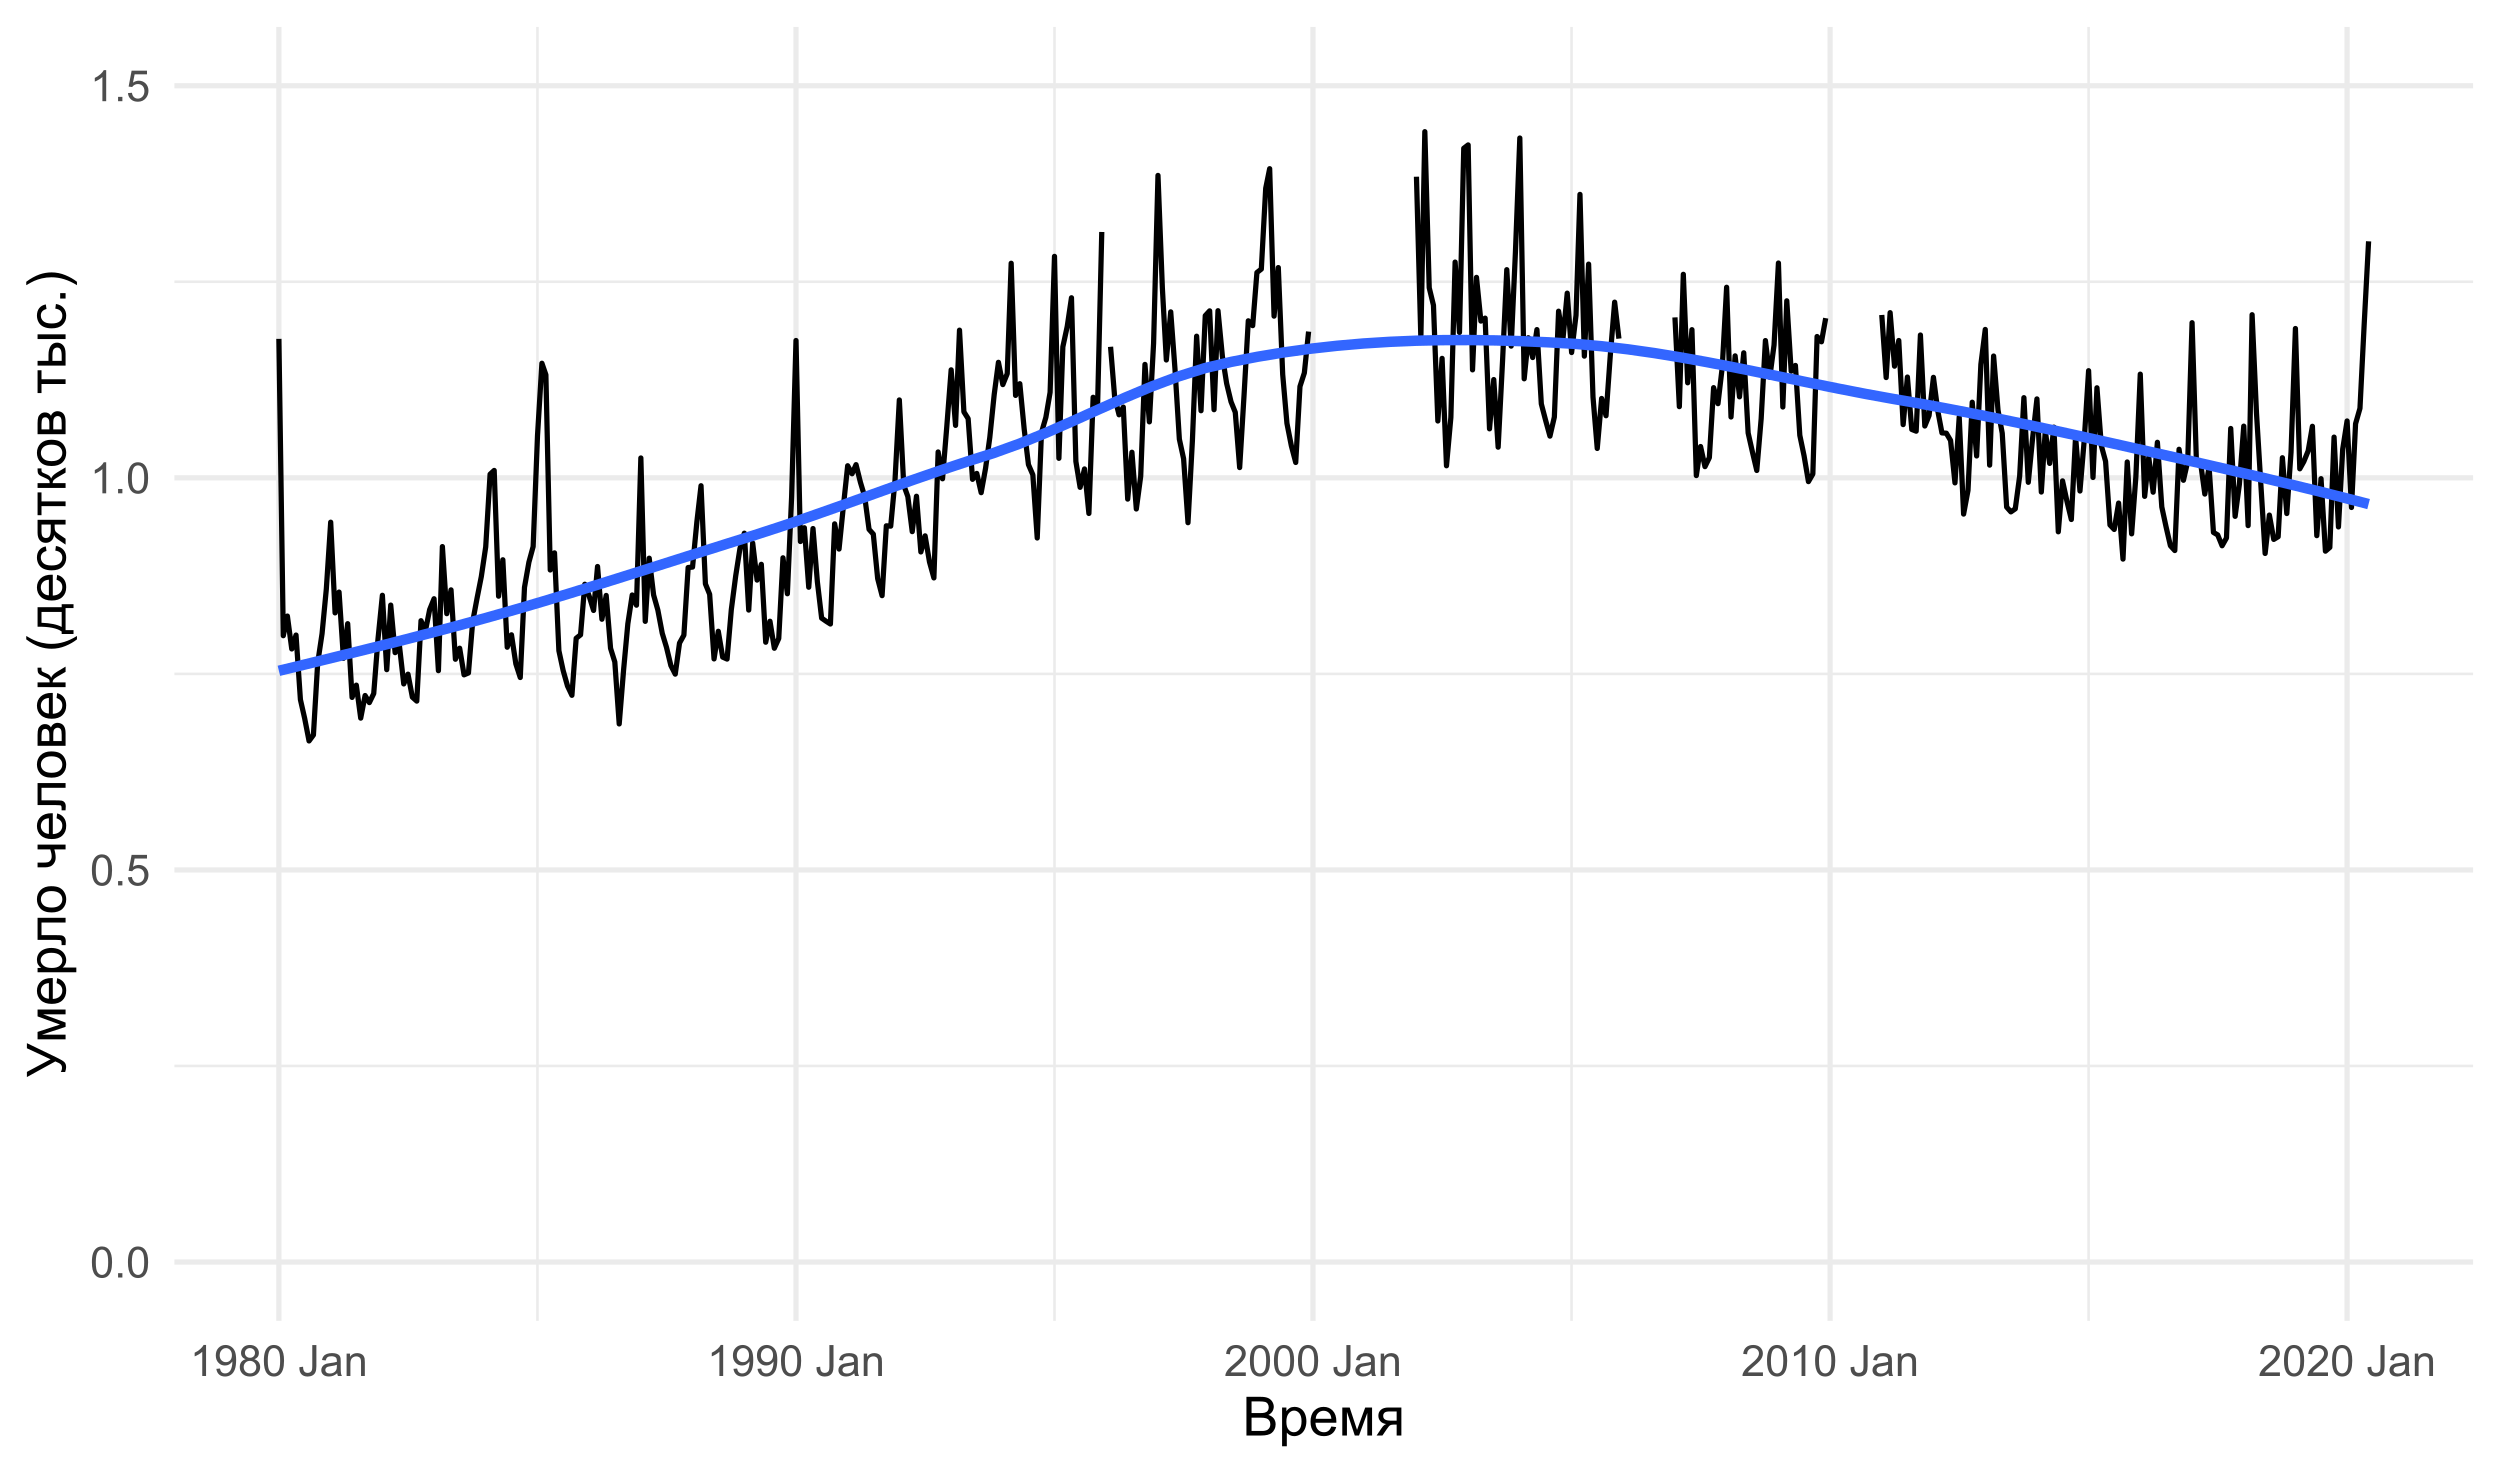 <?xml version="1.0" encoding="UTF-8"?>
<svg xmlns="http://www.w3.org/2000/svg" xmlns:xlink="http://www.w3.org/1999/xlink" width="509pt" height="300pt" viewBox="0 0 509 300" version="1.1">
<defs>
<g>
<symbol overflow="visible" id="glyph0-0">
<path style="stroke:none;" d="M 1.102 0 L 1.102 -5.5 L 5.5 -5.5 L 5.5 0 Z M 1.238 -0.137 L 5.363 -0.137 L 5.363 -5.363 L 1.238 -5.363 Z M 1.238 -0.137 "/>
</symbol>
<symbol overflow="visible" id="glyph0-1">
<path style="stroke:none;" d="M 0.367 -3.105 C 0.363 -3.848 0.438 -4.445 0.594 -4.902 C 0.742 -5.355 0.973 -5.707 1.277 -5.953 C 1.578 -6.199 1.957 -6.32 2.418 -6.324 C 2.754 -6.32 3.051 -6.254 3.309 -6.121 C 3.562 -5.984 3.773 -5.789 3.938 -5.531 C 4.102 -5.273 4.23 -4.961 4.328 -4.594 C 4.422 -4.227 4.469 -3.73 4.473 -3.105 C 4.469 -2.367 4.395 -1.77 4.242 -1.316 C 4.09 -0.859 3.863 -0.508 3.562 -0.262 C 3.258 -0.016 2.875 0.105 2.418 0.109 C 1.809 0.105 1.332 -0.109 0.988 -0.547 C 0.57 -1.066 0.363 -1.922 0.367 -3.105 Z M 1.16 -3.105 C 1.16 -2.07 1.281 -1.379 1.523 -1.039 C 1.766 -0.695 2.062 -0.527 2.418 -0.527 C 2.773 -0.527 3.074 -0.699 3.316 -1.043 C 3.559 -1.387 3.68 -2.074 3.68 -3.105 C 3.68 -4.145 3.559 -4.832 3.316 -5.172 C 3.074 -5.512 2.77 -5.684 2.41 -5.684 C 2.051 -5.684 1.77 -5.531 1.559 -5.234 C 1.293 -4.844 1.16 -4.137 1.16 -3.105 Z M 1.16 -3.105 "/>
</symbol>
<symbol overflow="visible" id="glyph0-2">
<path style="stroke:none;" d="M 0.801 0 L 0.801 -0.883 L 1.68 -0.883 L 1.68 0 Z M 0.801 0 "/>
</symbol>
<symbol overflow="visible" id="glyph0-3">
<path style="stroke:none;" d="M 0.367 -1.648 L 1.176 -1.719 C 1.234 -1.32 1.375 -1.023 1.594 -0.824 C 1.812 -0.625 2.078 -0.527 2.391 -0.527 C 2.762 -0.527 3.074 -0.668 3.336 -0.949 C 3.59 -1.23 3.719 -1.602 3.723 -2.066 C 3.719 -2.504 3.594 -2.852 3.348 -3.109 C 3.098 -3.363 2.773 -3.492 2.375 -3.492 C 2.125 -3.492 1.902 -3.434 1.703 -3.32 C 1.5 -3.207 1.344 -3.062 1.23 -2.883 L 0.504 -2.977 L 1.113 -6.215 L 4.246 -6.215 L 4.246 -5.473 L 1.73 -5.473 L 1.391 -3.781 C 1.766 -4.039 2.164 -4.172 2.582 -4.176 C 3.129 -4.172 3.594 -3.98 3.973 -3.605 C 4.352 -3.223 4.539 -2.734 4.543 -2.137 C 4.539 -1.562 4.375 -1.07 4.043 -0.656 C 3.637 -0.148 3.086 0.105 2.391 0.109 C 1.816 0.105 1.348 -0.051 0.984 -0.371 C 0.621 -0.691 0.414 -1.117 0.367 -1.648 Z M 0.367 -1.648 "/>
</symbol>
<symbol overflow="visible" id="glyph0-4">
<path style="stroke:none;" d="M 3.277 0 L 2.504 0 L 2.504 -4.93 C 2.316 -4.75 2.074 -4.574 1.773 -4.395 C 1.469 -4.215 1.195 -4.082 0.957 -3.996 L 0.957 -4.742 C 1.387 -4.941 1.766 -5.188 2.09 -5.48 C 2.414 -5.77 2.645 -6.051 2.781 -6.324 L 3.277 -6.324 Z M 3.277 0 "/>
</symbol>
<symbol overflow="visible" id="glyph0-5">
<path style="stroke:none;" d="M 0.48 -1.457 L 1.227 -1.527 C 1.285 -1.172 1.406 -0.918 1.586 -0.762 C 1.762 -0.605 1.988 -0.527 2.27 -0.527 C 2.504 -0.527 2.715 -0.582 2.895 -0.691 C 3.074 -0.801 3.219 -0.945 3.336 -1.129 C 3.445 -1.309 3.543 -1.555 3.621 -1.863 C 3.699 -2.172 3.738 -2.484 3.738 -2.809 C 3.738 -2.84 3.734 -2.895 3.734 -2.965 C 3.578 -2.715 3.367 -2.512 3.102 -2.363 C 2.828 -2.207 2.539 -2.133 2.23 -2.137 C 1.707 -2.133 1.266 -2.32 0.906 -2.703 C 0.543 -3.078 0.363 -3.578 0.367 -4.199 C 0.363 -4.836 0.551 -5.348 0.93 -5.738 C 1.305 -6.125 1.777 -6.32 2.348 -6.324 C 2.754 -6.32 3.129 -6.211 3.469 -5.992 C 3.809 -5.77 4.066 -5.457 4.242 -5.051 C 4.418 -4.641 4.504 -4.047 4.508 -3.277 C 4.504 -2.469 4.418 -1.828 4.246 -1.355 C 4.07 -0.875 3.809 -0.512 3.465 -0.266 C 3.117 -0.016 2.715 0.105 2.25 0.109 C 1.758 0.105 1.355 -0.027 1.043 -0.301 C 0.73 -0.574 0.543 -0.961 0.48 -1.457 Z M 3.648 -4.238 C 3.645 -4.676 3.527 -5.027 3.293 -5.293 C 3.055 -5.551 2.77 -5.684 2.441 -5.684 C 2.094 -5.684 1.793 -5.543 1.543 -5.262 C 1.285 -4.98 1.16 -4.617 1.16 -4.172 C 1.16 -3.77 1.281 -3.441 1.523 -3.195 C 1.766 -2.941 2.062 -2.816 2.418 -2.82 C 2.773 -2.816 3.066 -2.941 3.301 -3.195 C 3.527 -3.441 3.645 -3.789 3.648 -4.238 Z M 3.648 -4.238 "/>
</symbol>
<symbol overflow="visible" id="glyph0-6">
<path style="stroke:none;" d="M 1.555 -3.418 C 1.23 -3.531 0.992 -3.699 0.84 -3.918 C 0.684 -4.133 0.609 -4.395 0.609 -4.699 C 0.609 -5.156 0.773 -5.539 1.102 -5.855 C 1.43 -6.164 1.867 -6.32 2.418 -6.324 C 2.969 -6.32 3.41 -6.16 3.746 -5.844 C 4.078 -5.523 4.246 -5.137 4.25 -4.68 C 4.246 -4.387 4.172 -4.133 4.02 -3.918 C 3.863 -3.699 3.629 -3.531 3.32 -3.418 C 3.707 -3.285 4 -3.082 4.203 -2.805 C 4.402 -2.52 4.504 -2.184 4.508 -1.801 C 4.504 -1.258 4.312 -0.805 3.934 -0.441 C 3.551 -0.074 3.051 0.105 2.434 0.109 C 1.809 0.105 1.309 -0.074 0.926 -0.441 C 0.543 -0.809 0.352 -1.27 0.355 -1.82 C 0.352 -2.23 0.457 -2.574 0.668 -2.852 C 0.875 -3.125 1.168 -3.312 1.555 -3.418 Z M 1.402 -4.727 C 1.398 -4.426 1.496 -4.184 1.688 -3.996 C 1.879 -3.805 2.129 -3.707 2.438 -3.711 C 2.734 -3.707 2.977 -3.801 3.168 -3.992 C 3.355 -4.176 3.449 -4.406 3.453 -4.684 C 3.449 -4.965 3.352 -5.203 3.16 -5.398 C 2.961 -5.586 2.719 -5.684 2.43 -5.688 C 2.129 -5.684 1.883 -5.59 1.691 -5.402 C 1.496 -5.215 1.398 -4.988 1.402 -4.727 Z M 1.152 -1.816 C 1.148 -1.598 1.199 -1.383 1.309 -1.176 C 1.41 -0.969 1.566 -0.809 1.773 -0.695 C 1.98 -0.582 2.203 -0.527 2.441 -0.527 C 2.809 -0.527 3.113 -0.645 3.355 -0.883 C 3.594 -1.121 3.715 -1.426 3.719 -1.793 C 3.715 -2.164 3.59 -2.469 3.344 -2.715 C 3.094 -2.957 2.785 -3.082 2.414 -3.082 C 2.051 -3.082 1.75 -2.961 1.512 -2.719 C 1.27 -2.477 1.148 -2.176 1.152 -1.816 Z M 1.152 -1.816 "/>
</symbol>
<symbol overflow="visible" id="glyph0-7">
<path style="stroke:none;" d=""/>
</symbol>
<symbol overflow="visible" id="glyph0-8">
<path style="stroke:none;" d="M 0.254 -1.789 L 1.004 -1.891 C 1.02 -1.406 1.109 -1.078 1.273 -0.902 C 1.43 -0.723 1.652 -0.633 1.941 -0.637 C 2.148 -0.633 2.332 -0.68 2.484 -0.781 C 2.633 -0.875 2.734 -1.008 2.797 -1.172 C 2.852 -1.336 2.883 -1.598 2.883 -1.961 L 2.883 -6.301 L 3.719 -6.301 L 3.719 -2.008 C 3.715 -1.477 3.652 -1.066 3.527 -0.781 C 3.398 -0.488 3.195 -0.27 2.918 -0.117 C 2.641 0.031 2.316 0.105 1.945 0.109 C 1.391 0.105 0.965 -0.051 0.676 -0.367 C 0.379 -0.684 0.238 -1.156 0.254 -1.789 Z M 0.254 -1.789 "/>
</symbol>
<symbol overflow="visible" id="glyph0-9">
<path style="stroke:none;" d="M 3.559 -0.562 C 3.27 -0.32 2.996 -0.148 2.73 -0.047 C 2.465 0.051 2.18 0.098 1.879 0.102 C 1.375 0.098 0.988 -0.02 0.719 -0.266 C 0.449 -0.508 0.316 -0.82 0.316 -1.203 C 0.316 -1.422 0.367 -1.629 0.469 -1.816 C 0.57 -2 0.703 -2.148 0.871 -2.262 C 1.031 -2.371 1.215 -2.453 1.426 -2.516 C 1.574 -2.551 1.805 -2.59 2.113 -2.629 C 2.734 -2.703 3.195 -2.793 3.492 -2.895 C 3.492 -3 3.492 -3.066 3.496 -3.098 C 3.492 -3.41 3.418 -3.633 3.277 -3.766 C 3.074 -3.938 2.781 -4.023 2.398 -4.027 C 2.031 -4.023 1.762 -3.961 1.59 -3.836 C 1.414 -3.707 1.289 -3.48 1.207 -3.16 L 0.453 -3.262 C 0.516 -3.582 0.629 -3.844 0.789 -4.043 C 0.945 -4.242 1.172 -4.395 1.473 -4.504 C 1.77 -4.609 2.117 -4.664 2.508 -4.668 C 2.898 -4.664 3.215 -4.617 3.457 -4.527 C 3.699 -4.434 3.879 -4.32 3.996 -4.184 C 4.109 -4.043 4.188 -3.867 4.238 -3.656 C 4.258 -3.523 4.27 -3.285 4.273 -2.945 L 4.273 -1.914 C 4.27 -1.191 4.289 -0.734 4.324 -0.547 C 4.355 -0.352 4.418 -0.172 4.52 0 L 3.711 0 C 3.629 -0.16 3.578 -0.348 3.559 -0.562 Z M 3.492 -2.289 C 3.211 -2.172 2.789 -2.074 2.23 -2 C 1.91 -1.949 1.684 -1.898 1.555 -1.844 C 1.422 -1.785 1.32 -1.699 1.25 -1.59 C 1.176 -1.477 1.141 -1.355 1.145 -1.227 C 1.141 -1.016 1.219 -0.844 1.379 -0.707 C 1.531 -0.57 1.762 -0.504 2.062 -0.504 C 2.359 -0.504 2.621 -0.566 2.855 -0.699 C 3.086 -0.824 3.258 -1.004 3.367 -1.234 C 3.449 -1.406 3.492 -1.664 3.492 -2.008 Z M 3.492 -2.289 "/>
</symbol>
<symbol overflow="visible" id="glyph0-10">
<path style="stroke:none;" d="M 0.578 0 L 0.578 -4.562 L 1.277 -4.562 L 1.277 -3.914 C 1.609 -4.414 2.09 -4.664 2.727 -4.668 C 3 -4.664 3.254 -4.613 3.484 -4.52 C 3.715 -4.418 3.887 -4.289 4.004 -4.129 C 4.113 -3.969 4.195 -3.777 4.246 -3.559 C 4.273 -3.41 4.289 -3.16 4.289 -2.805 L 4.289 0 L 3.516 0 L 3.516 -2.777 C 3.516 -3.09 3.484 -3.324 3.426 -3.484 C 3.363 -3.637 3.258 -3.762 3.105 -3.855 C 2.949 -3.949 2.77 -3.996 2.566 -3.996 C 2.234 -3.996 1.949 -3.891 1.711 -3.68 C 1.469 -3.469 1.348 -3.07 1.352 -2.492 L 1.352 0 Z M 0.578 0 "/>
</symbol>
<symbol overflow="visible" id="glyph0-11">
<path style="stroke:none;" d="M 4.43 -0.742 L 4.43 0 L 0.266 0 C 0.258 -0.188 0.289 -0.367 0.355 -0.539 C 0.461 -0.82 0.629 -1.098 0.863 -1.375 C 1.094 -1.648 1.434 -1.965 1.879 -2.328 C 2.562 -2.887 3.023 -3.332 3.266 -3.664 C 3.5 -3.988 3.621 -4.301 3.625 -4.594 C 3.621 -4.898 3.512 -5.156 3.297 -5.367 C 3.074 -5.578 2.789 -5.684 2.441 -5.684 C 2.066 -5.684 1.77 -5.57 1.547 -5.348 C 1.32 -5.125 1.207 -4.816 1.207 -4.422 L 0.414 -4.504 C 0.465 -5.094 0.668 -5.543 1.027 -5.855 C 1.379 -6.164 1.855 -6.32 2.457 -6.324 C 3.059 -6.32 3.539 -6.152 3.891 -5.82 C 4.242 -5.484 4.418 -5.07 4.422 -4.578 C 4.418 -4.32 4.367 -4.074 4.266 -3.832 C 4.164 -3.59 3.992 -3.332 3.754 -3.062 C 3.512 -2.793 3.113 -2.426 2.562 -1.957 C 2.094 -1.566 1.797 -1.301 1.664 -1.16 C 1.531 -1.02 1.422 -0.879 1.34 -0.742 Z M 4.43 -0.742 "/>
</symbol>
<symbol overflow="visible" id="glyph1-0">
<path style="stroke:none;" d="M 1.375 0 L 1.375 -6.875 L 6.875 -6.875 L 6.875 0 Z M 1.547 -0.172 L 6.703 -0.172 L 6.703 -6.703 L 1.547 -6.703 Z M 1.547 -0.172 "/>
</symbol>
<symbol overflow="visible" id="glyph1-1">
<path style="stroke:none;" d="M 0.805 0 L 0.805 -7.875 L 3.758 -7.875 C 4.359 -7.875 4.844 -7.793 5.207 -7.633 C 5.57 -7.473 5.855 -7.227 6.062 -6.898 C 6.266 -6.562 6.367 -6.219 6.371 -5.859 C 6.367 -5.523 6.277 -5.207 6.094 -4.91 C 5.91 -4.613 5.633 -4.371 5.27 -4.188 C 5.742 -4.047 6.109 -3.809 6.367 -3.473 C 6.621 -3.133 6.75 -2.734 6.75 -2.281 C 6.75 -1.91 6.672 -1.57 6.516 -1.254 C 6.359 -0.934 6.168 -0.688 5.941 -0.52 C 5.711 -0.344 5.422 -0.215 5.078 -0.129 C 4.73 -0.043 4.309 0 3.809 0 Z M 1.848 -4.566 L 3.551 -4.566 C 4.012 -4.562 4.34 -4.594 4.543 -4.656 C 4.805 -4.73 5.004 -4.859 5.141 -5.047 C 5.273 -5.227 5.344 -5.457 5.344 -5.734 C 5.344 -5.996 5.281 -6.227 5.156 -6.426 C 5.031 -6.625 4.852 -6.762 4.617 -6.836 C 4.383 -6.906 3.984 -6.941 3.422 -6.945 L 1.848 -6.945 Z M 1.848 -0.93 L 3.809 -0.93 C 4.145 -0.926 4.379 -0.938 4.516 -0.969 C 4.754 -1.008 4.953 -1.078 5.117 -1.18 C 5.273 -1.277 5.406 -1.426 5.516 -1.617 C 5.617 -1.809 5.672 -2.027 5.672 -2.281 C 5.672 -2.57 5.594 -2.828 5.445 -3.047 C 5.289 -3.266 5.082 -3.418 4.82 -3.504 C 4.551 -3.59 4.168 -3.633 3.668 -3.637 L 1.848 -3.637 Z M 1.848 -0.93 "/>
</symbol>
<symbol overflow="visible" id="glyph1-2">
<path style="stroke:none;" d="M 0.727 2.188 L 0.727 -5.703 L 1.605 -5.703 L 1.605 -4.961 C 1.812 -5.25 2.047 -5.469 2.309 -5.613 C 2.57 -5.758 2.887 -5.828 3.262 -5.832 C 3.746 -5.828 4.176 -5.703 4.551 -5.457 C 4.922 -5.203 5.203 -4.852 5.391 -4.395 C 5.578 -3.938 5.672 -3.438 5.676 -2.895 C 5.672 -2.309 5.566 -1.781 5.359 -1.316 C 5.148 -0.848 4.844 -0.488 4.449 -0.242 C 4.047 0.008 3.629 0.129 3.191 0.129 C 2.867 0.129 2.578 0.062 2.32 -0.074 C 2.062 -0.211 1.852 -0.383 1.691 -0.59 L 1.691 2.188 Z M 1.602 -2.82 C 1.598 -2.082 1.746 -1.539 2.047 -1.191 C 2.34 -0.836 2.699 -0.66 3.125 -0.664 C 3.551 -0.66 3.918 -0.844 4.227 -1.211 C 4.531 -1.574 4.688 -2.137 4.688 -2.898 C 4.688 -3.625 4.535 -4.168 4.238 -4.531 C 3.938 -4.891 3.582 -5.074 3.168 -5.074 C 2.754 -5.074 2.391 -4.879 2.074 -4.496 C 1.758 -4.109 1.598 -3.551 1.602 -2.82 Z M 1.602 -2.82 "/>
</symbol>
<symbol overflow="visible" id="glyph1-3">
<path style="stroke:none;" d="M 4.629 -1.836 L 5.629 -1.715 C 5.469 -1.125 5.176 -0.672 4.75 -0.352 C 4.324 -0.031 3.781 0.129 3.121 0.129 C 2.281 0.129 1.617 -0.125 1.133 -0.641 C 0.641 -1.152 0.398 -1.875 0.402 -2.805 C 0.398 -3.762 0.645 -4.504 1.145 -5.035 C 1.637 -5.562 2.277 -5.828 3.066 -5.832 C 3.824 -5.828 4.449 -5.57 4.934 -5.051 C 5.418 -4.531 5.66 -3.801 5.66 -2.863 C 5.66 -2.805 5.656 -2.719 5.656 -2.605 L 1.402 -2.605 C 1.434 -1.977 1.613 -1.496 1.934 -1.164 C 2.25 -0.828 2.645 -0.66 3.125 -0.664 C 3.477 -0.66 3.781 -0.754 4.031 -0.945 C 4.281 -1.129 4.48 -1.426 4.629 -1.836 Z M 1.457 -3.398 L 4.641 -3.398 C 4.598 -3.879 4.473 -4.238 4.273 -4.48 C 3.961 -4.852 3.562 -5.039 3.078 -5.039 C 2.629 -5.039 2.258 -4.891 1.957 -4.594 C 1.652 -4.297 1.484 -3.898 1.457 -3.398 Z M 1.457 -3.398 "/>
</symbol>
<symbol overflow="visible" id="glyph1-4">
<path style="stroke:none;" d="M 0.75 -5.703 L 2.258 -5.703 L 3.754 -1.141 L 5.418 -5.703 L 6.812 -5.703 L 6.812 0 L 5.844 0 L 5.844 -4.594 L 4.156 0 L 3.293 0 L 1.695 -4.812 L 1.695 0 L 0.75 0 Z M 0.75 -5.703 "/>
</symbol>
<symbol overflow="visible" id="glyph1-5">
<path style="stroke:none;" d="M 5.215 -5.703 L 5.215 0 L 4.254 0 L 4.254 -2.223 L 3.695 -2.223 C 3.352 -2.219 3.098 -2.176 2.934 -2.09 C 2.766 -2 2.523 -1.719 2.207 -1.246 L 1.363 0 L 0.168 0 L 1.207 -1.535 C 1.527 -2.004 1.844 -2.27 2.16 -2.332 C 1.605 -2.406 1.195 -2.602 0.93 -2.926 C 0.66 -3.246 0.527 -3.617 0.531 -4.039 C 0.527 -4.531 0.703 -4.934 1.055 -5.242 C 1.402 -5.547 1.906 -5.699 2.574 -5.703 Z M 4.254 -4.902 L 2.879 -4.902 C 2.301 -4.898 1.93 -4.809 1.766 -4.633 C 1.594 -4.453 1.512 -4.246 1.516 -4.008 C 1.512 -3.664 1.633 -3.414 1.883 -3.258 C 2.125 -3.098 2.559 -3.016 3.184 -3.02 L 4.254 -3.02 Z M 4.254 -4.902 "/>
</symbol>
<symbol overflow="visible" id="glyph2-0">
<path style="stroke:none;" d="M 0 -1.375 L -6.875 -1.375 L -6.875 -6.875 L 0 -6.875 Z M -0.172 -1.547 L -0.172 -6.703 L -6.703 -6.703 L -6.703 -1.547 Z M -0.172 -1.547 "/>
</symbol>
<symbol overflow="visible" id="glyph2-1">
<path style="stroke:none;" d="M -7.875 -0.055 L -7.875 -1.105 L -3.051 -3.672 L -7.875 -5.918 L -7.875 -6.957 L -1.75 -4 C -0.98 -3.629 -0.48 -3.328 -0.246 -3.094 C -0.012 -2.855 0.105 -2.516 0.109 -2.078 C 0.105 -1.809 0.043 -1.48 -0.082 -1.09 L -0.973 -1.09 C -0.809 -1.367 -0.727 -1.66 -0.73 -1.977 C -0.727 -2.227 -0.809 -2.445 -0.973 -2.633 C -1.137 -2.812 -1.508 -3.016 -2.09 -3.242 Z M -7.875 -0.055 "/>
</symbol>
<symbol overflow="visible" id="glyph2-2">
<path style="stroke:none;" d="M -5.703 -0.754 L -5.703 -2.258 L -1.137 -3.754 L -5.703 -5.418 L -5.703 -6.812 L 0 -6.812 L 0 -5.844 L -4.594 -5.844 L 0 -4.156 L 0 -3.293 L -4.812 -1.699 L 0 -1.695 L 0 -0.75 Z M -5.703 -0.754 "/>
</symbol>
<symbol overflow="visible" id="glyph2-3">
<path style="stroke:none;" d="M -1.836 -4.629 L -1.715 -5.629 C -1.125 -5.469 -0.672 -5.176 -0.352 -4.75 C -0.031 -4.324 0.129 -3.781 0.129 -3.121 C 0.129 -2.281 -0.125 -1.617 -0.641 -1.133 C -1.152 -0.641 -1.875 -0.398 -2.805 -0.402 C -3.762 -0.398 -4.504 -0.645 -5.035 -1.145 C -5.562 -1.637 -5.828 -2.277 -5.832 -3.066 C -5.828 -3.824 -5.57 -4.449 -5.051 -4.934 C -4.531 -5.418 -3.801 -5.66 -2.863 -5.66 C -2.805 -5.66 -2.719 -5.656 -2.605 -5.656 L -2.605 -1.402 C -1.977 -1.434 -1.496 -1.613 -1.164 -1.934 C -0.828 -2.25 -0.66 -2.645 -0.664 -3.125 C -0.66 -3.477 -0.754 -3.781 -0.941 -4.031 C -1.125 -4.281 -1.422 -4.48 -1.836 -4.629 Z M -3.398 -1.457 L -3.398 -4.641 C -3.879 -4.598 -4.238 -4.473 -4.48 -4.273 C -4.852 -3.961 -5.039 -3.562 -5.039 -3.078 C -5.039 -2.629 -4.891 -2.258 -4.594 -1.957 C -4.297 -1.652 -3.898 -1.484 -3.398 -1.457 Z M -3.398 -1.457 "/>
</symbol>
<symbol overflow="visible" id="glyph2-4">
<path style="stroke:none;" d="M 2.188 -0.727 L -5.703 -0.727 L -5.703 -1.605 L -4.961 -1.605 C -5.25 -1.812 -5.469 -2.047 -5.613 -2.309 C -5.758 -2.57 -5.828 -2.887 -5.832 -3.262 C -5.828 -3.746 -5.703 -4.176 -5.457 -4.551 C -5.203 -4.922 -4.852 -5.203 -4.395 -5.391 C -3.938 -5.578 -3.438 -5.672 -2.895 -5.676 C -2.309 -5.672 -1.781 -5.566 -1.316 -5.359 C -0.848 -5.148 -0.488 -4.844 -0.242 -4.449 C 0.008 -4.047 0.129 -3.629 0.129 -3.191 C 0.129 -2.867 0.062 -2.578 -0.074 -2.32 C -0.207 -2.062 -0.379 -1.852 -0.59 -1.691 L 2.188 -1.691 Z M -2.82 -1.602 C -2.082 -1.598 -1.539 -1.746 -1.191 -2.047 C -0.836 -2.34 -0.66 -2.699 -0.664 -3.125 C -0.66 -3.551 -0.844 -3.918 -1.211 -4.227 C -1.574 -4.531 -2.137 -4.688 -2.898 -4.688 C -3.625 -4.688 -4.168 -4.535 -4.531 -4.238 C -4.891 -3.938 -5.074 -3.582 -5.074 -3.168 C -5.074 -2.754 -4.879 -2.391 -4.496 -2.074 C -4.109 -1.758 -3.551 -1.598 -2.82 -1.602 Z M -2.82 -1.602 "/>
</symbol>
<symbol overflow="visible" id="glyph2-5">
<path style="stroke:none;" d="M -5.703 -1.199 L -5.703 -5.688 L 0 -5.688 L 0 -4.727 L -4.902 -4.727 L -4.902 -2.164 L -2.062 -2.164 C -1.398 -2.16 -0.961 -2.141 -0.75 -2.098 C -0.539 -2.055 -0.352 -1.938 -0.195 -1.746 C -0.039 -1.551 0.035 -1.27 0.039 -0.906 C 0.035 -0.68 0.023 -0.422 -0.004 -0.129 L -0.812 -0.129 L -0.812 -0.555 C -0.809 -0.754 -0.828 -0.898 -0.871 -0.984 C -0.91 -1.07 -0.977 -1.125 -1.066 -1.156 C -1.156 -1.18 -1.449 -1.195 -1.945 -1.199 Z M -5.703 -1.199 "/>
</symbol>
<symbol overflow="visible" id="glyph2-6">
<path style="stroke:none;" d="M -2.852 -0.367 C -3.906 -0.363 -4.688 -0.656 -5.199 -1.246 C -5.617 -1.734 -5.828 -2.332 -5.832 -3.039 C -5.828 -3.82 -5.574 -4.461 -5.062 -4.961 C -4.547 -5.457 -3.836 -5.707 -2.934 -5.711 C -2.195 -5.707 -1.617 -5.598 -1.199 -5.379 C -0.777 -5.156 -0.449 -4.832 -0.219 -4.414 C 0.016 -3.992 0.129 -3.535 0.129 -3.039 C 0.129 -2.238 -0.125 -1.594 -0.637 -1.105 C -1.148 -0.609 -1.887 -0.363 -2.852 -0.367 Z M -2.852 -1.359 C -2.121 -1.359 -1.574 -1.516 -1.211 -1.836 C -0.844 -2.152 -0.66 -2.555 -0.664 -3.039 C -0.66 -3.516 -0.844 -3.914 -1.211 -4.234 C -1.574 -4.551 -2.133 -4.711 -2.883 -4.715 C -3.586 -4.711 -4.117 -4.551 -4.484 -4.234 C -4.844 -3.91 -5.027 -3.512 -5.031 -3.039 C -5.027 -2.555 -4.848 -2.152 -4.488 -1.836 C -4.129 -1.516 -3.582 -1.359 -2.852 -1.359 Z M -2.852 -1.359 "/>
</symbol>
<symbol overflow="visible" id="glyph2-7">
<path style="stroke:none;" d=""/>
</symbol>
<symbol overflow="visible" id="glyph2-8">
<path style="stroke:none;" d="M -5.703 -0.371 L -5.703 -1.336 L -4.625 -1.336 C -4.156 -1.336 -3.82 -1.363 -3.609 -1.418 C -3.398 -1.473 -3.215 -1.605 -3.062 -1.82 C -2.906 -2.027 -2.828 -2.293 -2.832 -2.617 C -2.828 -2.98 -2.926 -3.453 -3.121 -4.035 L -5.703 -4.035 L -5.703 -5 L 0 -5 L 0 -4.035 L -2.297 -4.035 C -2.109 -3.438 -2.016 -2.883 -2.02 -2.367 C -2.016 -1.934 -2.125 -1.551 -2.348 -1.223 C -2.566 -0.891 -2.836 -0.664 -3.156 -0.547 C -3.473 -0.426 -3.824 -0.367 -4.211 -0.371 Z M -5.703 -0.371 "/>
</symbol>
<symbol overflow="visible" id="glyph2-9">
<path style="stroke:none;" d="M -5.703 -0.73 L -5.703 -2.961 C -5.699 -3.504 -5.656 -3.91 -5.566 -4.18 C -5.473 -4.445 -5.305 -4.676 -5.062 -4.867 C -4.82 -5.059 -4.527 -5.156 -4.188 -5.156 C -3.914 -5.156 -3.676 -5.098 -3.477 -4.984 C -3.273 -4.871 -3.105 -4.703 -2.969 -4.48 C -2.879 -4.746 -2.711 -4.969 -2.469 -5.148 C -2.219 -5.324 -1.93 -5.414 -1.594 -5.414 C -1.055 -5.375 -0.652 -5.18 -0.391 -4.832 C -0.129 -4.48 0 -3.973 0 -3.305 L 0 -0.73 Z M -3.305 -1.699 L -3.305 -2.727 C -3.305 -3.137 -3.324 -3.422 -3.367 -3.578 C -3.41 -3.73 -3.496 -3.867 -3.629 -3.988 C -3.754 -4.109 -3.91 -4.172 -4.098 -4.172 C -4.395 -4.172 -4.605 -4.062 -4.727 -3.852 C -4.84 -3.637 -4.898 -3.273 -4.902 -2.762 L -4.902 -1.699 Z M -0.793 -1.695 L -0.793 -2.969 C -0.789 -3.516 -0.855 -3.891 -0.984 -4.098 C -1.109 -4.301 -1.328 -4.41 -1.645 -4.422 C -1.824 -4.418 -1.992 -4.359 -2.148 -4.242 C -2.301 -4.125 -2.398 -3.969 -2.445 -3.781 C -2.484 -3.586 -2.508 -3.281 -2.508 -2.867 L -2.508 -1.699 Z M -0.793 -1.695 "/>
</symbol>
<symbol overflow="visible" id="glyph2-10">
<path style="stroke:none;" d="M -5.703 -0.719 L -5.703 -1.688 L -3.238 -1.688 C -3.234 -1.992 -3.293 -2.207 -3.414 -2.332 C -3.531 -2.457 -3.875 -2.637 -4.445 -2.879 C -4.895 -3.066 -5.191 -3.223 -5.34 -3.34 C -5.48 -3.457 -5.578 -3.594 -5.629 -3.75 C -5.676 -3.902 -5.699 -4.148 -5.703 -4.492 L -5.703 -4.684 L -4.902 -4.684 L -4.91 -4.414 C -4.91 -4.156 -4.871 -3.996 -4.797 -3.926 C -4.715 -3.848 -4.48 -3.73 -4.094 -3.582 C -3.719 -3.434 -3.461 -3.301 -3.32 -3.18 C -3.176 -3.055 -3.043 -2.867 -2.926 -2.617 C -2.812 -3.027 -2.426 -3.434 -1.766 -3.84 L 0 -4.898 L 0 -3.836 L -1.766 -2.805 C -2.117 -2.59 -2.352 -2.406 -2.465 -2.25 C -2.578 -2.094 -2.637 -1.906 -2.637 -1.688 L 0 -1.688 L 0 -0.719 Z M -5.703 -0.719 "/>
</symbol>
<symbol overflow="visible" id="glyph2-11">
<path style="stroke:none;" d="M 2.316 -2.574 C 1.637 -2.035 0.852 -1.586 -0.047 -1.219 C -0.949 -0.852 -1.883 -0.668 -2.852 -0.668 C -3.699 -0.668 -4.516 -0.805 -5.301 -1.078 C -6.203 -1.398 -7.105 -1.895 -8.008 -2.574 L -8.008 -3.266 C -7.262 -2.828 -6.73 -2.543 -6.414 -2.406 C -5.918 -2.184 -5.402 -2.012 -4.867 -1.891 C -4.195 -1.734 -3.523 -1.656 -2.848 -1.66 C -1.121 -1.656 0.598 -2.191 2.316 -3.266 Z M 2.316 -2.574 "/>
</symbol>
<symbol overflow="visible" id="glyph2-12">
<path style="stroke:none;" d="M -5.703 -1.488 L -5.703 -5.461 L -0.793 -5.461 L -0.793 -6.078 L 1.617 -6.078 L 1.617 -5.285 L 0 -5.285 L 0 -0.797 L 1.617 -0.793 L 1.617 0 L -0.797 0 L -0.797 -0.512 C -1.719 -1.188 -3.352 -1.516 -5.703 -1.488 Z M -4.902 -2.293 C -3.047 -2.219 -1.676 -1.934 -0.793 -1.434 L -0.793 -4.5 L -4.902 -4.5 Z M -4.902 -2.293 "/>
</symbol>
<symbol overflow="visible" id="glyph2-13">
<path style="stroke:none;" d="M -2.09 -4.445 L -1.965 -5.398 C -1.309 -5.289 -0.797 -5.023 -0.426 -4.598 C -0.055 -4.168 0.129 -3.645 0.129 -3.023 C 0.129 -2.242 -0.125 -1.613 -0.637 -1.141 C -1.145 -0.664 -1.875 -0.426 -2.832 -0.43 C -3.441 -0.426 -3.98 -0.527 -4.445 -0.734 C -4.906 -0.938 -5.254 -1.25 -5.484 -1.668 C -5.715 -2.082 -5.828 -2.535 -5.832 -3.031 C -5.828 -3.645 -5.672 -4.152 -5.363 -4.547 C -5.047 -4.941 -4.602 -5.191 -4.027 -5.305 L -3.883 -4.367 C -4.262 -4.273 -4.551 -4.117 -4.746 -3.891 C -4.941 -3.664 -5.039 -3.387 -5.039 -3.066 C -5.039 -2.574 -4.863 -2.18 -4.516 -1.879 C -4.164 -1.57 -3.613 -1.418 -2.859 -1.422 C -2.09 -1.418 -1.531 -1.566 -1.184 -1.863 C -0.836 -2.156 -0.66 -2.539 -0.664 -3.012 C -0.66 -3.391 -0.777 -3.707 -1.012 -3.961 C -1.242 -4.215 -1.602 -4.375 -2.09 -4.445 Z M -2.09 -4.445 "/>
</symbol>
<symbol overflow="visible" id="glyph2-14">
<path style="stroke:none;" d="M -5.703 -5.215 L 0 -5.215 L 0 -4.254 L -2.223 -4.254 L -2.223 -3.695 C -2.219 -3.352 -2.176 -3.098 -2.09 -2.934 C -2 -2.766 -1.719 -2.523 -1.246 -2.207 L 0 -1.363 L 0 -0.168 L -1.535 -1.207 C -2.004 -1.527 -2.27 -1.844 -2.332 -2.16 C -2.406 -1.605 -2.602 -1.195 -2.926 -0.93 C -3.246 -0.66 -3.617 -0.527 -4.039 -0.531 C -4.531 -0.527 -4.934 -0.703 -5.242 -1.055 C -5.547 -1.402 -5.699 -1.906 -5.703 -2.574 Z M -4.902 -4.254 L -4.902 -2.879 C -4.898 -2.301 -4.809 -1.93 -4.633 -1.766 C -4.453 -1.594 -4.246 -1.512 -4.008 -1.516 C -3.664 -1.512 -3.414 -1.633 -3.258 -1.883 C -3.098 -2.125 -3.016 -2.559 -3.02 -3.184 L -3.02 -4.254 Z M -4.902 -4.254 "/>
</symbol>
<symbol overflow="visible" id="glyph2-15">
<path style="stroke:none;" d="M -5.703 -0.203 L -5.703 -4.84 L -4.902 -4.84 L -4.902 -3.004 L 0 -3.004 L 0 -2.039 L -4.902 -2.043 L -4.902 -0.203 Z M -5.703 -0.203 "/>
</symbol>
<symbol overflow="visible" id="glyph2-16">
<path style="stroke:none;" d="M -5.703 -6.156 L -5.703 -7.121 L 0 -7.121 L 0 -6.156 Z M -5.703 -0.746 L -5.703 -1.715 L -3.477 -1.715 L -3.477 -2.938 C -3.473 -3.734 -3.32 -4.352 -3.012 -4.781 C -2.699 -5.211 -2.27 -5.426 -1.73 -5.43 C -1.25 -5.426 -0.844 -5.246 -0.508 -4.891 C -0.168 -4.527 0 -3.953 0 -3.164 L 0 -0.746 Z M -0.793 -1.715 L -0.793 -2.727 C -0.789 -3.336 -0.867 -3.773 -1.02 -4.039 C -1.168 -4.297 -1.402 -4.43 -1.723 -4.43 C -1.969 -4.43 -2.188 -4.332 -2.383 -4.141 C -2.574 -3.945 -2.672 -3.52 -2.676 -2.859 L -2.676 -1.715 Z M -0.793 -1.715 "/>
</symbol>
<symbol overflow="visible" id="glyph2-17">
<path style="stroke:none;" d="M 0 -1 L -1.102 -1 L -1.102 -2.102 L 0 -2.102 Z M 0 -1 "/>
</symbol>
<symbol overflow="visible" id="glyph2-18">
<path style="stroke:none;" d="M 2.316 -1.359 L 2.316 -0.664 C 0.598 -1.734 -1.121 -2.273 -2.848 -2.273 C -3.52 -2.273 -4.188 -2.195 -4.852 -2.043 C -5.387 -1.918 -5.902 -1.746 -6.398 -1.531 C -6.719 -1.387 -7.254 -1.102 -8.008 -0.668 L -8.008 -1.359 C -7.105 -2.031 -6.203 -2.527 -5.301 -2.852 C -4.516 -3.125 -3.699 -3.262 -2.852 -3.266 C -1.883 -3.262 -0.949 -3.078 -0.047 -2.707 C 0.852 -2.336 1.637 -1.887 2.316 -1.359 Z M 2.316 -1.359 "/>
</symbol>
</g>
<clipPath id="clip1">
  <path d="M 35.508 216 L 503.52 216 L 503.52 218 L 35.508 218 Z M 35.508 216 "/>
</clipPath>
<clipPath id="clip2">
  <path d="M 35.508 136 L 503.52 136 L 503.52 138 L 35.508 138 Z M 35.508 136 "/>
</clipPath>
<clipPath id="clip3">
  <path d="M 35.508 57 L 503.52 57 L 503.52 58 L 35.508 58 Z M 35.508 57 "/>
</clipPath>
<clipPath id="clip4">
  <path d="M 109 5.48 L 110 5.48 L 110 268.926 L 109 268.926 Z M 109 5.48 "/>
</clipPath>
<clipPath id="clip5">
  <path d="M 214 5.48 L 215 5.48 L 215 268.926 L 214 268.926 Z M 214 5.48 "/>
</clipPath>
<clipPath id="clip6">
  <path d="M 319 5.48 L 321 5.48 L 321 268.926 L 319 268.926 Z M 319 5.48 "/>
</clipPath>
<clipPath id="clip7">
  <path d="M 424 5.48 L 426 5.48 L 426 268.926 L 424 268.926 Z M 424 5.48 "/>
</clipPath>
<clipPath id="clip8">
  <path d="M 35.508 256 L 503.52 256 L 503.52 258 L 35.508 258 Z M 35.508 256 "/>
</clipPath>
<clipPath id="clip9">
  <path d="M 35.508 176 L 503.52 176 L 503.52 178 L 35.508 178 Z M 35.508 176 "/>
</clipPath>
<clipPath id="clip10">
  <path d="M 35.508 96 L 503.52 96 L 503.52 98 L 35.508 98 Z M 35.508 96 "/>
</clipPath>
<clipPath id="clip11">
  <path d="M 35.508 16 L 503.52 16 L 503.52 18 L 35.508 18 Z M 35.508 16 "/>
</clipPath>
<clipPath id="clip12">
  <path d="M 56 5.48 L 58 5.48 L 58 268.926 L 56 268.926 Z M 56 5.48 "/>
</clipPath>
<clipPath id="clip13">
  <path d="M 161 5.48 L 163 5.48 L 163 268.926 L 161 268.926 Z M 161 5.48 "/>
</clipPath>
<clipPath id="clip14">
  <path d="M 266 5.48 L 268 5.48 L 268 268.926 L 266 268.926 Z M 266 5.48 "/>
</clipPath>
<clipPath id="clip15">
  <path d="M 372 5.48 L 374 5.48 L 374 268.926 L 372 268.926 Z M 372 5.48 "/>
</clipPath>
<clipPath id="clip16">
  <path d="M 477 5.48 L 479 5.48 L 479 268.926 L 477 268.926 Z M 477 5.48 "/>
</clipPath>
</defs>
<g id="surface1">
<rect x="0" y="0" width="509" height="300" style="fill:rgb(100%,100%,100%);fill-opacity:1;stroke:none;"/>
<g clip-path="url(#clip1)" clip-rule="nonzero">
<path style="fill:none;stroke-width:0.533;stroke-linecap:butt;stroke-linejoin:round;stroke:rgb(92.157%,92.157%,92.157%);stroke-opacity:1;stroke-miterlimit:10;" d="M 35.508 217.035 L 503.52 217.035 "/>
</g>
<g clip-path="url(#clip2)" clip-rule="nonzero">
<path style="fill:none;stroke-width:0.533;stroke-linecap:butt;stroke-linejoin:round;stroke:rgb(92.157%,92.157%,92.157%);stroke-opacity:1;stroke-miterlimit:10;" d="M 35.508 137.203 L 503.52 137.203 "/>
</g>
<g clip-path="url(#clip3)" clip-rule="nonzero">
<path style="fill:none;stroke-width:0.533;stroke-linecap:butt;stroke-linejoin:round;stroke:rgb(92.157%,92.157%,92.157%);stroke-opacity:1;stroke-miterlimit:10;" d="M 35.508 57.371 L 503.52 57.371 "/>
</g>
<g clip-path="url(#clip4)" clip-rule="nonzero">
<path style="fill:none;stroke-width:0.533;stroke-linecap:butt;stroke-linejoin:round;stroke:rgb(92.157%,92.157%,92.157%);stroke-opacity:1;stroke-miterlimit:10;" d="M 109.426 268.926 L 109.426 5.48 "/>
</g>
<g clip-path="url(#clip5)" clip-rule="nonzero">
<path style="fill:none;stroke-width:0.533;stroke-linecap:butt;stroke-linejoin:round;stroke:rgb(92.157%,92.157%,92.157%);stroke-opacity:1;stroke-miterlimit:10;" d="M 214.695 268.926 L 214.695 5.48 "/>
</g>
<g clip-path="url(#clip6)" clip-rule="nonzero">
<path style="fill:none;stroke-width:0.533;stroke-linecap:butt;stroke-linejoin:round;stroke:rgb(92.157%,92.157%,92.157%);stroke-opacity:1;stroke-miterlimit:10;" d="M 319.965 268.926 L 319.965 5.48 "/>
</g>
<g clip-path="url(#clip7)" clip-rule="nonzero">
<path style="fill:none;stroke-width:0.533;stroke-linecap:butt;stroke-linejoin:round;stroke:rgb(92.157%,92.157%,92.157%);stroke-opacity:1;stroke-miterlimit:10;" d="M 425.238 268.926 L 425.238 5.48 "/>
</g>
<g clip-path="url(#clip8)" clip-rule="nonzero">
<path style="fill:none;stroke-width:1.067;stroke-linecap:butt;stroke-linejoin:round;stroke:rgb(92.157%,92.157%,92.157%);stroke-opacity:1;stroke-miterlimit:10;" d="M 35.508 256.953 L 503.52 256.953 "/>
</g>
<g clip-path="url(#clip9)" clip-rule="nonzero">
<path style="fill:none;stroke-width:1.067;stroke-linecap:butt;stroke-linejoin:round;stroke:rgb(92.157%,92.157%,92.157%);stroke-opacity:1;stroke-miterlimit:10;" d="M 35.508 177.117 L 503.52 177.117 "/>
</g>
<g clip-path="url(#clip10)" clip-rule="nonzero">
<path style="fill:none;stroke-width:1.067;stroke-linecap:butt;stroke-linejoin:round;stroke:rgb(92.157%,92.157%,92.157%);stroke-opacity:1;stroke-miterlimit:10;" d="M 35.508 97.285 L 503.52 97.285 "/>
</g>
<g clip-path="url(#clip11)" clip-rule="nonzero">
<path style="fill:none;stroke-width:1.067;stroke-linecap:butt;stroke-linejoin:round;stroke:rgb(92.157%,92.157%,92.157%);stroke-opacity:1;stroke-miterlimit:10;" d="M 35.508 17.453 L 503.52 17.453 "/>
</g>
<g clip-path="url(#clip12)" clip-rule="nonzero">
<path style="fill:none;stroke-width:1.067;stroke-linecap:butt;stroke-linejoin:round;stroke:rgb(92.157%,92.157%,92.157%);stroke-opacity:1;stroke-miterlimit:10;" d="M 56.781 268.926 L 56.781 5.48 "/>
</g>
<g clip-path="url(#clip13)" clip-rule="nonzero">
<path style="fill:none;stroke-width:1.067;stroke-linecap:butt;stroke-linejoin:round;stroke:rgb(92.157%,92.157%,92.157%);stroke-opacity:1;stroke-miterlimit:10;" d="M 162.066 268.926 L 162.066 5.48 "/>
</g>
<g clip-path="url(#clip14)" clip-rule="nonzero">
<path style="fill:none;stroke-width:1.067;stroke-linecap:butt;stroke-linejoin:round;stroke:rgb(92.157%,92.157%,92.157%);stroke-opacity:1;stroke-miterlimit:10;" d="M 267.324 268.926 L 267.324 5.48 "/>
</g>
<g clip-path="url(#clip15)" clip-rule="nonzero">
<path style="fill:none;stroke-width:1.067;stroke-linecap:butt;stroke-linejoin:round;stroke:rgb(92.157%,92.157%,92.157%);stroke-opacity:1;stroke-miterlimit:10;" d="M 372.609 268.926 L 372.609 5.48 "/>
</g>
<g clip-path="url(#clip16)" clip-rule="nonzero">
<path style="fill:none;stroke-width:1.067;stroke-linecap:butt;stroke-linejoin:round;stroke:rgb(92.157%,92.157%,92.157%);stroke-opacity:1;stroke-miterlimit:10;" d="M 477.867 268.926 L 477.867 5.48 "/>
</g>
<path style="fill:none;stroke-width:1.067;stroke-linecap:butt;stroke-linejoin:round;stroke:rgb(0%,0%,0%);stroke-opacity:1;stroke-miterlimit:10;" d="M 56.781 68.992 L 57.676 129.426 L 58.512 125.434 L 59.402 132.125 L 60.27 129.301 L 61.164 142.441 L 62.027 146.254 L 62.922 150.855 L 63.812 149.641 L 64.68 134.969 L 65.57 129.012 L 66.438 119.941 L 67.328 106.324 L 68.223 124.781 L 69.031 120.551 L 69.926 134.027 L 70.789 126.984 L 71.684 141.992 L 72.547 139.5 L 73.441 146.207 L 74.332 141.609 L 75.199 143.047 L 76.09 141.211 L 76.957 130.129 L 77.852 121.203 L 78.742 136.34 L 79.551 123.199 L 80.445 132.875 L 81.309 131.344 L 82.203 139.246 L 83.066 137.266 L 83.961 141.945 L 84.855 142.742 L 85.719 126.379 L 86.613 128.453 L 87.477 124.125 L 88.371 121.906 L 89.262 136.547 L 90.07 111.289 L 90.965 124.941 L 91.828 120.102 L 92.723 134.219 L 93.586 131.98 L 94.48 137.395 L 95.375 137.012 L 96.238 126.555 L 97.133 121.777 L 97.996 117.387 L 98.891 111.352 L 99.781 96.551 L 100.617 95.785 L 101.512 121.379 L 102.379 113.973 L 103.27 131.773 L 104.137 129.25 L 105.027 135.16 L 105.922 137.938 L 106.785 119.59 L 107.68 114.484 L 108.547 111.289 L 109.438 88.648 L 110.332 73.961 L 111.141 76.309 L 112.031 116.047 L 112.898 112.566 L 113.789 132.477 L 114.656 136.516 L 115.547 139.676 L 116.441 141.562 L 117.309 129.953 L 118.199 129.25 L 119.066 118.953 L 119.957 121.379 L 120.852 124.285 L 121.66 115.344 L 122.551 126.074 L 123.418 121.234 L 124.309 131.996 L 125.176 134.777 L 126.07 147.391 L 126.961 136.422 L 127.828 127 L 128.719 121.141 L 129.586 123.215 L 130.477 93.246 L 131.371 126.504 L 132.18 113.652 L 133.074 121.141 L 133.938 124.207 L 134.832 128.934 L 135.695 131.789 L 136.59 135.512 L 137.48 137.25 L 138.348 130.93 L 139.238 129.316 L 140.105 115.551 L 141 115.457 L 141.891 106.18 L 142.727 98.898 L 143.621 118.875 L 144.484 120.996 L 145.379 134.152 L 146.242 128.531 L 147.137 133.785 L 148.031 134.184 L 148.895 124.125 L 149.789 117.246 L 150.652 111.688 L 151.547 108.559 L 152.441 124.207 L 153.246 110.57 L 154.141 118.105 L 155.004 114.898 L 155.898 130.754 L 156.766 126.488 L 157.656 131.98 L 158.551 130 L 159.414 113.574 L 160.309 120.887 L 161.172 101.199 L 162.066 69.328 L 162.961 110.25 L 163.766 107.457 L 164.66 119.559 L 165.527 107.617 L 166.418 118.473 L 167.285 125.852 L 168.176 126.473 L 169.07 127.047 L 169.934 106.66 L 170.828 111.785 L 171.691 103.273 L 172.586 94.828 L 173.48 96.457 L 174.289 94.605 L 175.18 98.195 L 176.047 101.086 L 176.938 107.777 L 177.805 108.75 L 178.695 117.805 L 179.59 121.27 L 180.457 107.059 L 181.348 107.121 L 182.215 97.91 L 183.105 81.434 L 184 98.773 L 184.836 101.102 L 185.73 108.238 L 186.594 101.039 L 187.488 112.375 L 188.352 109.102 L 189.246 114.418 L 190.141 117.66 L 191.004 92.02 L 191.898 97.477 L 192.762 86.91 L 193.656 75.301 L 194.551 86.605 L 195.355 67.223 L 196.25 83.859 L 197.113 85.23 L 198.008 97.59 L 198.871 96.391 L 199.766 100.305 L 200.66 95.355 L 201.523 89.062 L 202.418 80.332 L 203.281 73.77 L 204.176 78.301 L 205.07 76.082 L 205.875 53.602 L 206.77 80.504 L 207.633 78.125 L 208.527 87.387 L 209.391 94.59 L 210.285 96.664 L 211.18 109.531 L 212.043 88.074 L 212.938 84.977 L 213.801 79.883 L 214.695 52.199 L 215.59 93.312 L 216.395 70.621 L 217.289 66.457 L 218.152 60.629 L 219.047 93.949 L 219.91 99.219 L 220.805 95.48 L 221.699 104.535 L 222.562 80.891 L 223.457 82.98 L 224.32 47.23 "/>
<path style="fill:none;stroke-width:1.067;stroke-linecap:butt;stroke-linejoin:round;stroke:rgb(0%,0%,0%);stroke-opacity:1;stroke-miterlimit:10;" d="M 226.109 70.605 L 226.945 80.875 L 227.84 84.449 L 228.703 82.887 L 229.598 101.613 L 230.461 92.082 L 231.355 103.625 L 232.246 96.969 L 233.113 74.199 L 234.008 85.887 L 234.871 69.887 L 235.766 35.719 L 236.656 58.617 L 237.465 73.289 L 238.359 63.5 L 239.223 75.094 L 240.117 89.414 L 240.98 93.391 L 241.875 106.418 L 242.77 89.766 L 243.633 68.453 L 244.527 83.621 L 245.391 64.27 L 246.285 63.293 L 247.176 83.41 L 247.984 63.262 L 248.879 72.57 L 249.742 78.062 L 250.637 81.801 L 251.5 83.938 L 252.395 95.195 L 253.289 80.457 L 254.152 65.32 L 255.047 66.297 L 255.91 55.488 L 256.805 54.785 L 257.699 38.34 L 258.504 34.348 L 259.398 64.363 L 260.262 54.48 L 261.156 76.227 L 262.02 86.191 L 262.914 90.742 L 263.809 94.156 L 264.672 78.688 L 265.566 75.922 L 266.43 67.508 "/>
<path style="fill:none;stroke-width:1.067;stroke-linecap:butt;stroke-linejoin:round;stroke:rgb(0%,0%,0%);stroke-opacity:1;stroke-miterlimit:10;" d="M 288.391 35.977 L 289.285 68.852 L 290.094 26.812 L 290.988 58.582 L 291.852 62.145 L 292.746 85.711 L 293.609 72.969 L 294.504 94.828 L 295.395 84.992 L 296.262 53.363 L 297.152 67.684 L 298.02 30.195 L 298.914 29.508 L 299.805 75.301 L 300.613 56.477 L 301.508 65.371 L 302.371 64.777 L 303.266 87.309 L 304.129 77.281 L 305.023 91.043 L 305.918 73.512 L 306.781 54.91 L 307.676 70.465 L 308.539 51.383 L 309.434 28.105 L 310.324 77.121 L 311.16 68.77 L 312.055 72.793 L 312.918 67.109 L 313.812 82.23 L 314.68 85.551 L 315.57 88.793 L 316.465 84.914 L 317.328 63.359 L 318.223 68.961 L 319.086 59.688 L 319.98 71.773 L 320.875 64.188 L 321.68 39.582 L 322.574 72.508 L 323.441 53.777 L 324.332 80.809 L 325.199 91.301 L 326.09 81.129 L 326.984 84.641 L 327.848 72.457 L 328.742 61.523 L 329.609 68.945 "/>
<path style="fill:none;stroke-width:1.067;stroke-linecap:butt;stroke-linejoin:round;stroke:rgb(0%,0%,0%);stroke-opacity:1;stroke-miterlimit:10;" d="M 341.02 64.621 L 341.914 82.789 L 342.723 55.855 L 343.613 77.934 L 344.48 67.125 L 345.371 96.824 L 346.238 90.914 L 347.133 95.004 L 348.023 93.168 L 348.891 78.926 L 349.781 82.184 L 350.648 74.789 L 351.539 58.488 L 352.434 84.898 L 353.27 72.457 L 354.164 80.793 L 355.027 71.836 L 355.922 88.152 L 356.785 91.984 L 357.68 95.785 L 358.574 85.246 L 359.438 69.344 L 360.332 76.785 L 361.195 70.254 L 362.09 53.555 L 362.984 82.867 L 363.789 61.25 L 364.684 75.57 L 365.547 74.406 L 366.441 88.633 L 367.305 92.785 L 368.199 98.055 L 369.094 96.504 L 369.957 68.516 L 370.852 69.586 L 371.715 64.777 "/>
<path style="fill:none;stroke-width:1.067;stroke-linecap:butt;stroke-linejoin:round;stroke:rgb(0%,0%,0%);stroke-opacity:1;stroke-miterlimit:10;" d="M 383.129 64.125 L 384.023 76.867 L 384.828 63.66 L 385.723 74.551 L 386.59 69.328 L 387.48 86.445 L 388.348 76.77 L 389.238 87.434 L 390.133 87.785 L 390.996 68.211 L 391.891 86.734 L 392.754 84.609 L 393.648 76.832 L 394.543 83.699 L 395.379 88.137 L 396.273 88.203 L 397.137 89.672 L 398.031 98.309 L 398.895 84.898 L 399.789 104.664 L 400.684 99.84 L 401.547 81.895 L 402.441 92.832 L 403.305 74.184 L 404.199 67.078 L 405.09 94.699 L 405.898 72.492 L 406.793 83.508 L 407.656 88.203 L 408.551 103.242 L 409.414 104.215 L 410.309 103.594 L 411.203 96.934 L 412.066 80.969 L 412.961 98.195 L 413.824 89.352 L 414.719 81.223 L 415.613 100.176 L 416.418 87.707 L 417.312 94.348 L 418.176 86.973 L 419.07 108.273 L 419.934 97.91 L 420.828 102.043 L 421.723 105.766 L 422.586 88.887 L 423.48 99.969 L 424.344 89.688 L 425.238 75.477 L 426.133 97.207 L 426.938 78.957 L 427.832 90.742 L 428.695 93.934 L 429.59 106.883 L 430.453 107.793 L 431.348 102.43 L 432.242 113.828 L 433.105 94.062 L 434 108.688 L 434.863 97.047 L 435.758 76.18 L 436.652 101.055 L 437.488 93.137 L 438.379 100.207 L 439.246 90.055 L 440.141 103.211 L 441.004 107.234 L 441.898 111.113 L 442.789 112.086 L 443.656 91.477 L 444.547 97.781 L 445.414 93.98 L 446.305 65.703 L 447.199 94.285 L 448.008 94.012 L 448.902 100.59 L 449.766 95.02 L 450.66 108.398 L 451.523 108.91 L 452.418 111.113 L 453.309 109.531 L 454.176 87.242 L 455.07 105.125 L 455.934 98.629 L 456.828 86.766 L 457.719 107.012 L 458.527 64.078 L 459.422 84.113 L 460.285 98.246 L 461.18 112.68 L 462.043 104.871 L 462.938 109.82 L 463.832 109.277 L 464.695 93.199 L 465.59 104.551 L 466.453 92.082 L 467.348 66.887 L 468.238 95.449 L 469.047 93.996 L 469.941 91.809 L 470.805 86.797 L 471.699 109.055 L 472.562 97.461 L 473.457 112.215 L 474.352 111.449 L 475.215 89 L 476.109 107.281 L 476.973 91.457 L 477.867 85.711 L 478.762 103.32 L 479.594 86.27 L 480.488 83.141 L 481.355 65.898 L 482.246 49.133 "/>
<path style="fill:none;stroke-width:2.134;stroke-linecap:butt;stroke-linejoin:round;stroke:rgb(20%,40%,100%);stroke-opacity:1;stroke-miterlimit:10;" d="M 56.781 136.574 L 62.168 135.266 L 67.551 133.949 L 72.938 132.617 L 78.324 131.27 L 83.711 129.891 L 89.094 128.484 L 94.48 127.039 L 99.867 125.551 L 105.254 124.012 L 110.637 122.426 L 116.023 120.793 L 121.41 119.129 L 126.793 117.441 L 132.18 115.734 L 142.953 112.312 L 148.336 110.609 L 153.723 108.922 L 159.109 107.168 L 164.492 105.328 L 169.879 103.434 L 175.266 101.508 L 180.652 99.574 L 186.035 97.66 L 191.422 95.793 L 196.809 93.996 L 202.195 92.277 L 207.578 90.332 L 212.965 88.125 L 218.352 85.758 L 223.734 83.332 L 229.121 80.938 L 234.508 78.68 L 239.895 76.656 L 245.277 74.961 L 250.664 73.68 L 256.051 72.633 L 261.438 71.742 L 266.82 71 L 272.207 70.402 L 277.594 69.934 L 282.977 69.594 L 288.363 69.367 L 293.75 69.25 L 299.137 69.234 L 304.52 69.309 L 309.906 69.465 L 315.293 69.699 L 320.68 70.012 L 326.062 70.488 L 331.449 71.121 L 336.836 71.887 L 342.219 72.77 L 347.605 73.742 L 352.992 74.781 L 358.379 75.867 L 363.762 76.973 L 369.148 78.086 L 374.535 79.172 L 379.922 80.219 L 385.305 81.195 L 390.691 82.133 L 396.078 83.121 L 401.461 84.16 L 406.848 85.242 L 412.234 86.363 L 417.621 87.516 L 423.004 88.691 L 428.391 89.887 L 433.777 91.094 L 439.16 92.305 L 444.547 93.523 L 449.934 94.754 L 455.32 96.004 L 460.703 97.27 L 466.09 98.562 L 471.477 99.883 L 476.863 101.238 L 482.246 102.629 "/>
<g style="fill:rgb(30.196%,30.196%,30.196%);fill-opacity:1;">
  <use xlink:href="#glyph0-1" x="18.344" y="260.102"/>
  <use xlink:href="#glyph0-2" x="23.238" y="260.102"/>
  <use xlink:href="#glyph0-1" x="25.683" y="260.102"/>
</g>
<g style="fill:rgb(30.196%,30.196%,30.196%);fill-opacity:1;">
  <use xlink:href="#glyph0-1" x="18.344" y="180.27"/>
  <use xlink:href="#glyph0-2" x="23.238" y="180.27"/>
  <use xlink:href="#glyph0-3" x="25.683" y="180.27"/>
</g>
<g style="fill:rgb(30.196%,30.196%,30.196%);fill-opacity:1;">
  <use xlink:href="#glyph0-4" x="18.344" y="100.438"/>
  <use xlink:href="#glyph0-2" x="23.238" y="100.438"/>
  <use xlink:href="#glyph0-1" x="25.683" y="100.438"/>
</g>
<g style="fill:rgb(30.196%,30.196%,30.196%);fill-opacity:1;">
  <use xlink:href="#glyph0-4" x="18.344" y="20.605"/>
  <use xlink:href="#glyph0-2" x="23.238" y="20.605"/>
  <use xlink:href="#glyph0-3" x="25.683" y="20.605"/>
</g>
<g style="fill:rgb(30.196%,30.196%,30.196%);fill-opacity:1;">
  <use xlink:href="#glyph0-4" x="38.676" y="280.156"/>
  <use xlink:href="#glyph0-5" x="43.57" y="280.156"/>
  <use xlink:href="#glyph0-6" x="48.464" y="280.156"/>
  <use xlink:href="#glyph0-1" x="53.358" y="280.156"/>
  <use xlink:href="#glyph0-7" x="58.252" y="280.156"/>
  <use xlink:href="#glyph0-8" x="60.697" y="280.156"/>
  <use xlink:href="#glyph0-9" x="65.097" y="280.156"/>
  <use xlink:href="#glyph0-10" x="69.991" y="280.156"/>
</g>
<g style="fill:rgb(30.196%,30.196%,30.196%);fill-opacity:1;">
  <use xlink:href="#glyph0-4" x="143.961" y="280.156"/>
  <use xlink:href="#glyph0-5" x="148.855" y="280.156"/>
  <use xlink:href="#glyph0-5" x="153.749" y="280.156"/>
  <use xlink:href="#glyph0-1" x="158.643" y="280.156"/>
  <use xlink:href="#glyph0-7" x="163.537" y="280.156"/>
  <use xlink:href="#glyph0-8" x="165.982" y="280.156"/>
  <use xlink:href="#glyph0-9" x="170.382" y="280.156"/>
  <use xlink:href="#glyph0-10" x="175.277" y="280.156"/>
</g>
<g style="fill:rgb(30.196%,30.196%,30.196%);fill-opacity:1;">
  <use xlink:href="#glyph0-11" x="249.219" y="280.156"/>
  <use xlink:href="#glyph0-1" x="254.113" y="280.156"/>
  <use xlink:href="#glyph0-1" x="259.007" y="280.156"/>
  <use xlink:href="#glyph0-1" x="263.901" y="280.156"/>
  <use xlink:href="#glyph0-7" x="268.795" y="280.156"/>
  <use xlink:href="#glyph0-8" x="271.24" y="280.156"/>
  <use xlink:href="#glyph0-9" x="275.64" y="280.156"/>
  <use xlink:href="#glyph0-10" x="280.534" y="280.156"/>
</g>
<g style="fill:rgb(30.196%,30.196%,30.196%);fill-opacity:1;">
  <use xlink:href="#glyph0-11" x="354.504" y="280.156"/>
  <use xlink:href="#glyph0-1" x="359.398" y="280.156"/>
  <use xlink:href="#glyph0-4" x="364.292" y="280.156"/>
  <use xlink:href="#glyph0-1" x="369.186" y="280.156"/>
  <use xlink:href="#glyph0-7" x="374.08" y="280.156"/>
  <use xlink:href="#glyph0-8" x="376.525" y="280.156"/>
  <use xlink:href="#glyph0-9" x="380.925" y="280.156"/>
  <use xlink:href="#glyph0-10" x="385.82" y="280.156"/>
</g>
<g style="fill:rgb(30.196%,30.196%,30.196%);fill-opacity:1;">
  <use xlink:href="#glyph0-11" x="459.762" y="280.156"/>
  <use xlink:href="#glyph0-1" x="464.656" y="280.156"/>
  <use xlink:href="#glyph0-11" x="469.55" y="280.156"/>
  <use xlink:href="#glyph0-1" x="474.444" y="280.156"/>
  <use xlink:href="#glyph0-7" x="479.338" y="280.156"/>
  <use xlink:href="#glyph0-8" x="481.783" y="280.156"/>
  <use xlink:href="#glyph0-9" x="486.183" y="280.156"/>
  <use xlink:href="#glyph0-10" x="491.077" y="280.156"/>
</g>
<g style="fill:rgb(0%,0%,0%);fill-opacity:1;">
  <use xlink:href="#glyph1-1" x="252.969" y="292.27"/>
  <use xlink:href="#glyph1-2" x="260.306" y="292.27"/>
  <use xlink:href="#glyph1-3" x="266.423" y="292.27"/>
  <use xlink:href="#glyph1-4" x="272.541" y="292.27"/>
  <use xlink:href="#glyph1-5" x="280.104" y="292.27"/>
</g>
<g style="fill:rgb(0%,0%,0%);fill-opacity:1;">
  <use xlink:href="#glyph2-1" x="13.352" y="219.344"/>
  <use xlink:href="#glyph2-2" x="13.352" y="212.356"/>
  <use xlink:href="#glyph2-3" x="13.352" y="204.793"/>
  <use xlink:href="#glyph2-4" x="13.352" y="198.676"/>
  <use xlink:href="#glyph2-5" x="13.352" y="192.558"/>
  <use xlink:href="#glyph2-6" x="13.352" y="186.14"/>
  <use xlink:href="#glyph2-7" x="13.352" y="180.022"/>
  <use xlink:href="#glyph2-8" x="13.352" y="176.966"/>
  <use xlink:href="#glyph2-3" x="13.352" y="171.235"/>
  <use xlink:href="#glyph2-5" x="13.352" y="165.117"/>
  <use xlink:href="#glyph2-6" x="13.352" y="158.699"/>
  <use xlink:href="#glyph2-9" x="13.352" y="152.581"/>
  <use xlink:href="#glyph2-3" x="13.352" y="146.737"/>
  <use xlink:href="#glyph2-10" x="13.352" y="140.62"/>
  <use xlink:href="#glyph2-7" x="13.352" y="135.807"/>
  <use xlink:href="#glyph2-11" x="13.352" y="132.751"/>
  <use xlink:href="#glyph2-12" x="13.352" y="129.088"/>
  <use xlink:href="#glyph2-3" x="13.352" y="122.669"/>
  <use xlink:href="#glyph2-13" x="13.352" y="116.552"/>
  <use xlink:href="#glyph2-14" x="13.352" y="111.052"/>
  <use xlink:href="#glyph2-15" x="13.352" y="105.095"/>
  <use xlink:href="#glyph2-10" x="13.352" y="100.057"/>
  <use xlink:href="#glyph2-6" x="13.352" y="95.245"/>
  <use xlink:href="#glyph2-9" x="13.352" y="89.127"/>
  <use xlink:href="#glyph2-7" x="13.352" y="83.283"/>
  <use xlink:href="#glyph2-15" x="13.352" y="80.227"/>
  <use xlink:href="#glyph2-16" x="13.352" y="75.189"/>
  <use xlink:href="#glyph2-13" x="13.352" y="67.283"/>
  <use xlink:href="#glyph2-17" x="13.352" y="61.783"/>
  <use xlink:href="#glyph2-18" x="13.352" y="58.727"/>
</g>
</g>
</svg>
